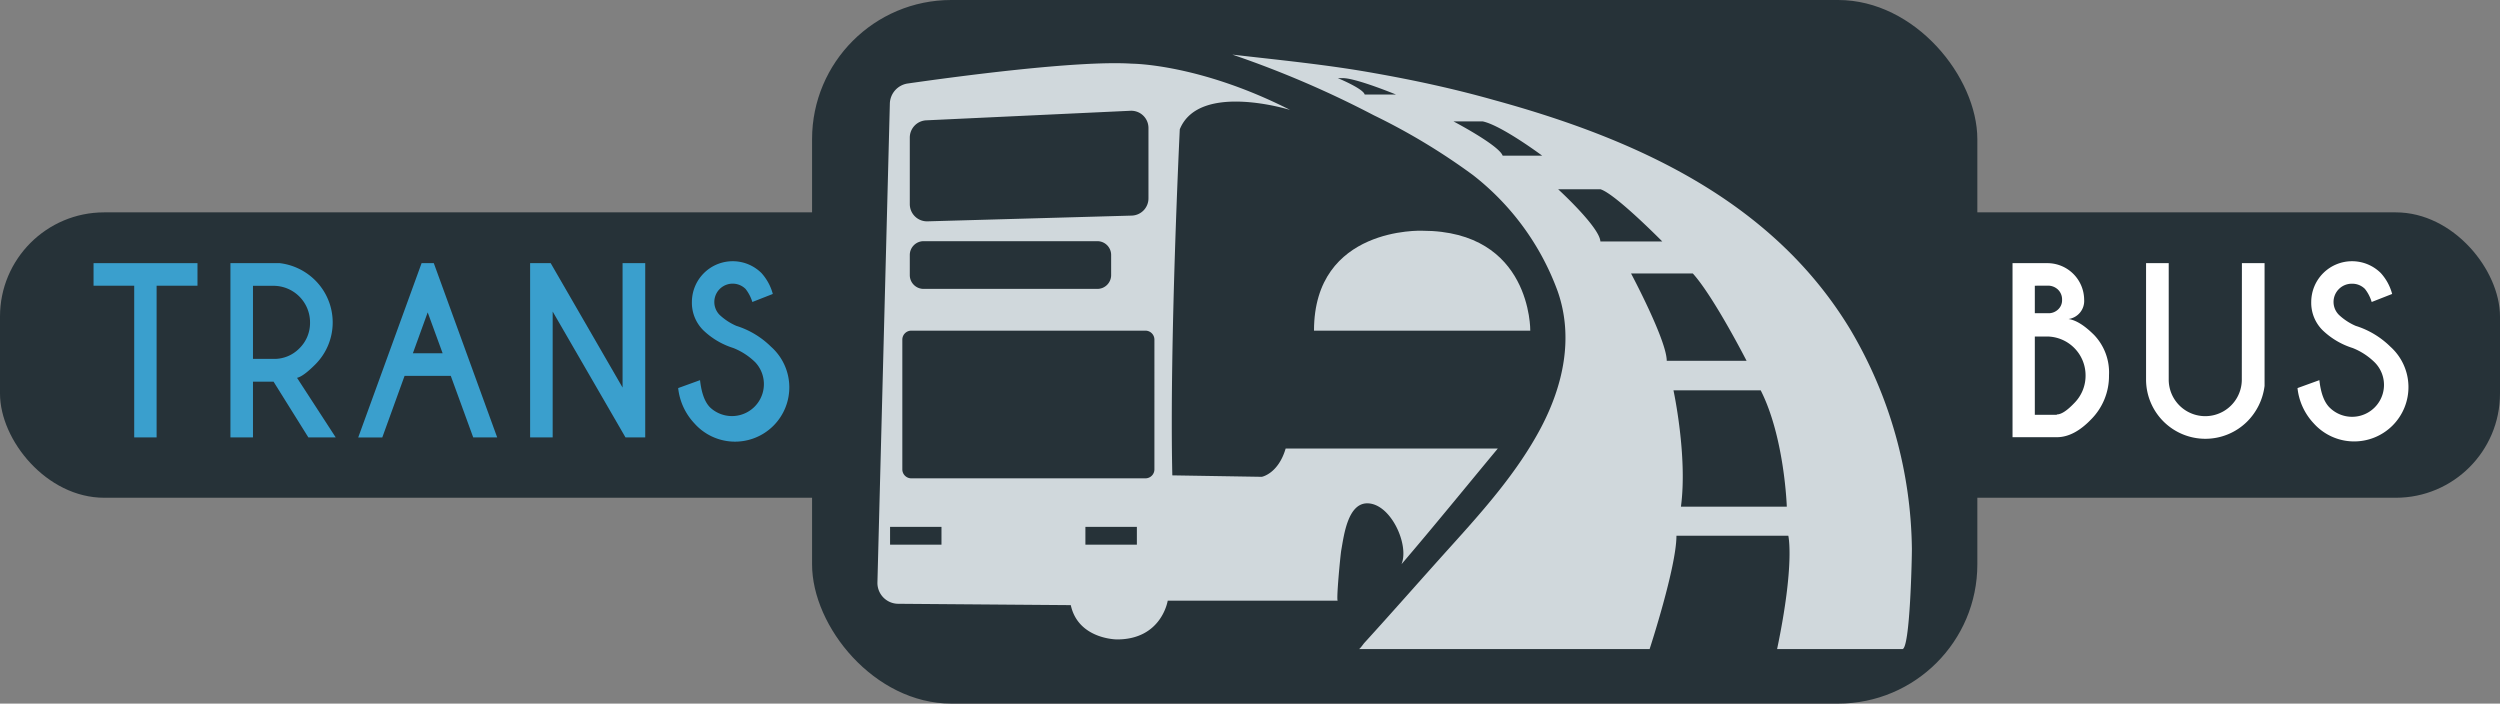 <svg xmlns="http://www.w3.org/2000/svg" viewBox="0 0 478.9 134.78"><rect x="0" y="0" width="478.9" height="134.78" fill="#808080" stroke="none"/><defs><style>.cls-1{fill:#263238;}.cls-2{fill:#d0d8dc;}.cls-3{fill:#fff;}.cls-4{fill:#3a9fcd;}</style></defs><title>Recurso 18</title><g id="Capa_2" data-name="Capa 2"><g id="Capa_2-2" data-name="Capa 2"><rect class="cls-1" y="40.68" width="478.9" height="54.67" rx="19.96"/><rect class="cls-1" x="155.56" width="223.22" height="134.78" rx="26.67"/><path class="cls-2" d="M366.24,105.11a84.13,84.13,0,0,0-11.8-42C339.41,38.24,313,26.49,286,19.11,278.51,17,270.88,15.35,263.21,14c-9-1.62-18.08-2.49-27.14-3.54a191.88,191.88,0,0,1,27.11,11.63,121.78,121.78,0,0,1,19,11.46A49.9,49.9,0,0,1,298.39,55.8c3.09,8.84,1.07,18-3.2,26.12-4.47,8.45-10.91,15.7-17.28,22.76-5.55,6.15-11,12.38-16.6,18.52-.13.15-.82,1.14-1,1.14H316s5.14-15.71,5.14-21.71h21.43s1.28,5.29-2.15,21.71h24C365.91,124.34,366.26,106.29,366.24,105.11Zm-104.82-87c-.28-1.14-5.14-3.14-5.14-3.14h1.14c2.72.14,10,3.14,10,3.14Zm26.43,11.71c-.71-2-9.43-6.57-9.43-6.57H284c3.57.72,11.42,6.57,11.42,6.57Zm10.57,6.43h8.15c2.85.86,11.85,10,11.85,10H306.57C306.42,43.49,298.42,36.2,298.42,36.2Zm14,16.14h11.86c4,4.43,10.29,16.72,10.29,16.72H319.28C319.28,65.2,312.42,52.34,312.42,52.34ZM322,97.06c1.3-9.67-1.43-22.29-1.43-22.29h16.71c4.57,9,5,22.29,5,22.29Z"/><path class="cls-2" d="M268.47,108.08c6.25-7.3,12.31-14.78,18.45-22.16H246.28c-1.43,4.85-4.57,5.42-4.57,5.42l-17.14-.28C224,65.63,226,24.77,226,24.77c3.71-9.14,21.14-3.71,21.14-3.71-17.43-8.86-30.29-8.86-30.29-8.86-10.39-.69-34.22,2.54-43,3.8a4,4,0,0,0-3.39,3.82l-2.38,91.77a4,4,0,0,0,3.94,4.07l33.1.26c1.43,6.57,8.86,6.57,8.86,6.57,8.57,0,9.71-7.43,9.71-7.43h32.57c-.33,0,.52-8.83.67-9.64.5-2.76,1.23-9.15,5.12-9C266.48,96.59,270,104.42,268.47,108.08ZM174.28,26.35a3.31,3.31,0,0,1,3.15-3.3l39.11-1.83a3.3,3.3,0,0,1,3.46,3.3V38a3.3,3.3,0,0,1-3.21,3.3l-39.12,1.1a3.3,3.3,0,0,1-3.39-3.3Zm0,22.49a2.65,2.65,0,0,1,2.64-2.64h33.29a2.64,2.64,0,0,1,2.64,2.64V52.7a2.64,2.64,0,0,1-2.64,2.64H176.92a2.64,2.64,0,0,1-2.64-2.64Zm6.07,55.5H170.5v-3.42h9.85Zm37.43,0h-9.86v-3.42h9.86Zm3.36-14.42a1.72,1.72,0,0,1-1.72,1.71H174.57a1.72,1.72,0,0,1-1.72-1.71V65.06a1.72,1.72,0,0,1,1.72-1.72h44.85a1.72,1.72,0,0,1,1.72,1.72Z"/><path class="cls-2" d="M272.42,44.2s-20.71-.86-20.71,19.14h41.43S293.42,44.2,272.42,44.2Z"/><path class="cls-3" d="M392.24,50.41a7.05,7.05,0,0,1,7,7,3.49,3.49,0,0,1-3,3.7c1.45.21,3.09,1.24,4.94,3.09A10.4,10.4,0,0,1,404,71.88a11.78,11.78,0,0,1-3.44,8.47c-2.16,2.24-4.32,3.38-6.49,3.4v0h-8.55V50.41Zm-2.45,4.32V60h2.82a2.66,2.66,0,0,0,1.65-.73,2.4,2.4,0,0,0,.75-1.86,2.6,2.6,0,0,0-.78-1.93,2.77,2.77,0,0,0-2-.76Zm0,9.73v15H394v-.07c.89,0,2-.77,3.32-2.15a7.41,7.41,0,0,0,2.19-5.36,7.44,7.44,0,0,0-7.43-7.42Z"/><path class="cls-3" d="M429.46,50.41h4.34V73.93a11.69,11.69,0,0,1-3.31,6.8,11.36,11.36,0,0,1-19.39-8V50.41h4.34V72.72a7,7,0,0,0,14,0Z"/><path class="cls-3" d="M450.69,66.67a14.64,14.64,0,0,1-5.75-3.39,7.41,7.41,0,0,1-2.2-5.46,7.82,7.82,0,0,1,13.33-5.51,9.63,9.63,0,0,1,2.17,4l-3.92,1.54a7.52,7.52,0,0,0-1.29-2.5,3.41,3.41,0,0,0-2.47-1,3.49,3.49,0,0,0-2.48,6,11.22,11.22,0,0,0,3.17,2.07,16.47,16.47,0,0,1,6.66,4A10.4,10.4,0,1,1,443.2,81.08a11.63,11.63,0,0,1-3.09-6.74l4.19-1.52q.4,3.69,1.95,5.24a6.11,6.11,0,1,0,8.63-8.66A12.67,12.67,0,0,0,450.69,66.67Z"/><path class="cls-4" d="M30,54.73V83.79H25.71V54.73H17.92V50.41H37.83v4.32Z"/><path class="cls-4" d="M52.4,73.11H48.46V83.79H44.14V50.41h9.47a11.58,11.58,0,0,1,6.8,3.32,11.38,11.38,0,0,1,0,16.07q-2.29,2.3-3.51,2.58l7.41,11.41H59.07ZM48.46,54.75v14H52.4a6.71,6.71,0,0,0,4.93-2,6.79,6.79,0,0,0,2.06-5,7,7,0,0,0-7-7Z"/><path class="cls-4" d="M83.1,50.41,95.24,83.79H90.65L86.35,72H77.5l-4.27,11.8H68.62L80.76,50.41Zm1.69,17.26-2.86-7.83-2.84,7.83Z"/><path class="cls-4" d="M101.55,50.41h3.94l13.77,23.83V50.41h4.34V83.79h-3.78L105.87,59.68V83.79h-4.32Z"/><path class="cls-4" d="M140.49,66.67a14.64,14.64,0,0,1-5.75-3.39,7.41,7.41,0,0,1-2.2-5.46,7.82,7.82,0,0,1,13.33-5.51,9.74,9.74,0,0,1,2.17,4l-3.92,1.54a7.68,7.68,0,0,0-1.3-2.5,3.5,3.5,0,0,0-4.94,5,11.29,11.29,0,0,0,3.17,2.07,16.44,16.44,0,0,1,6.65,4A10.4,10.4,0,1,1,133,81.08a11.66,11.66,0,0,1-3.09-6.74l4.19-1.52c.27,2.46.91,4.21,1.94,5.24a6.12,6.12,0,0,0,8.64-8.66A12.67,12.67,0,0,0,140.49,66.67Z"/></g></g></svg>